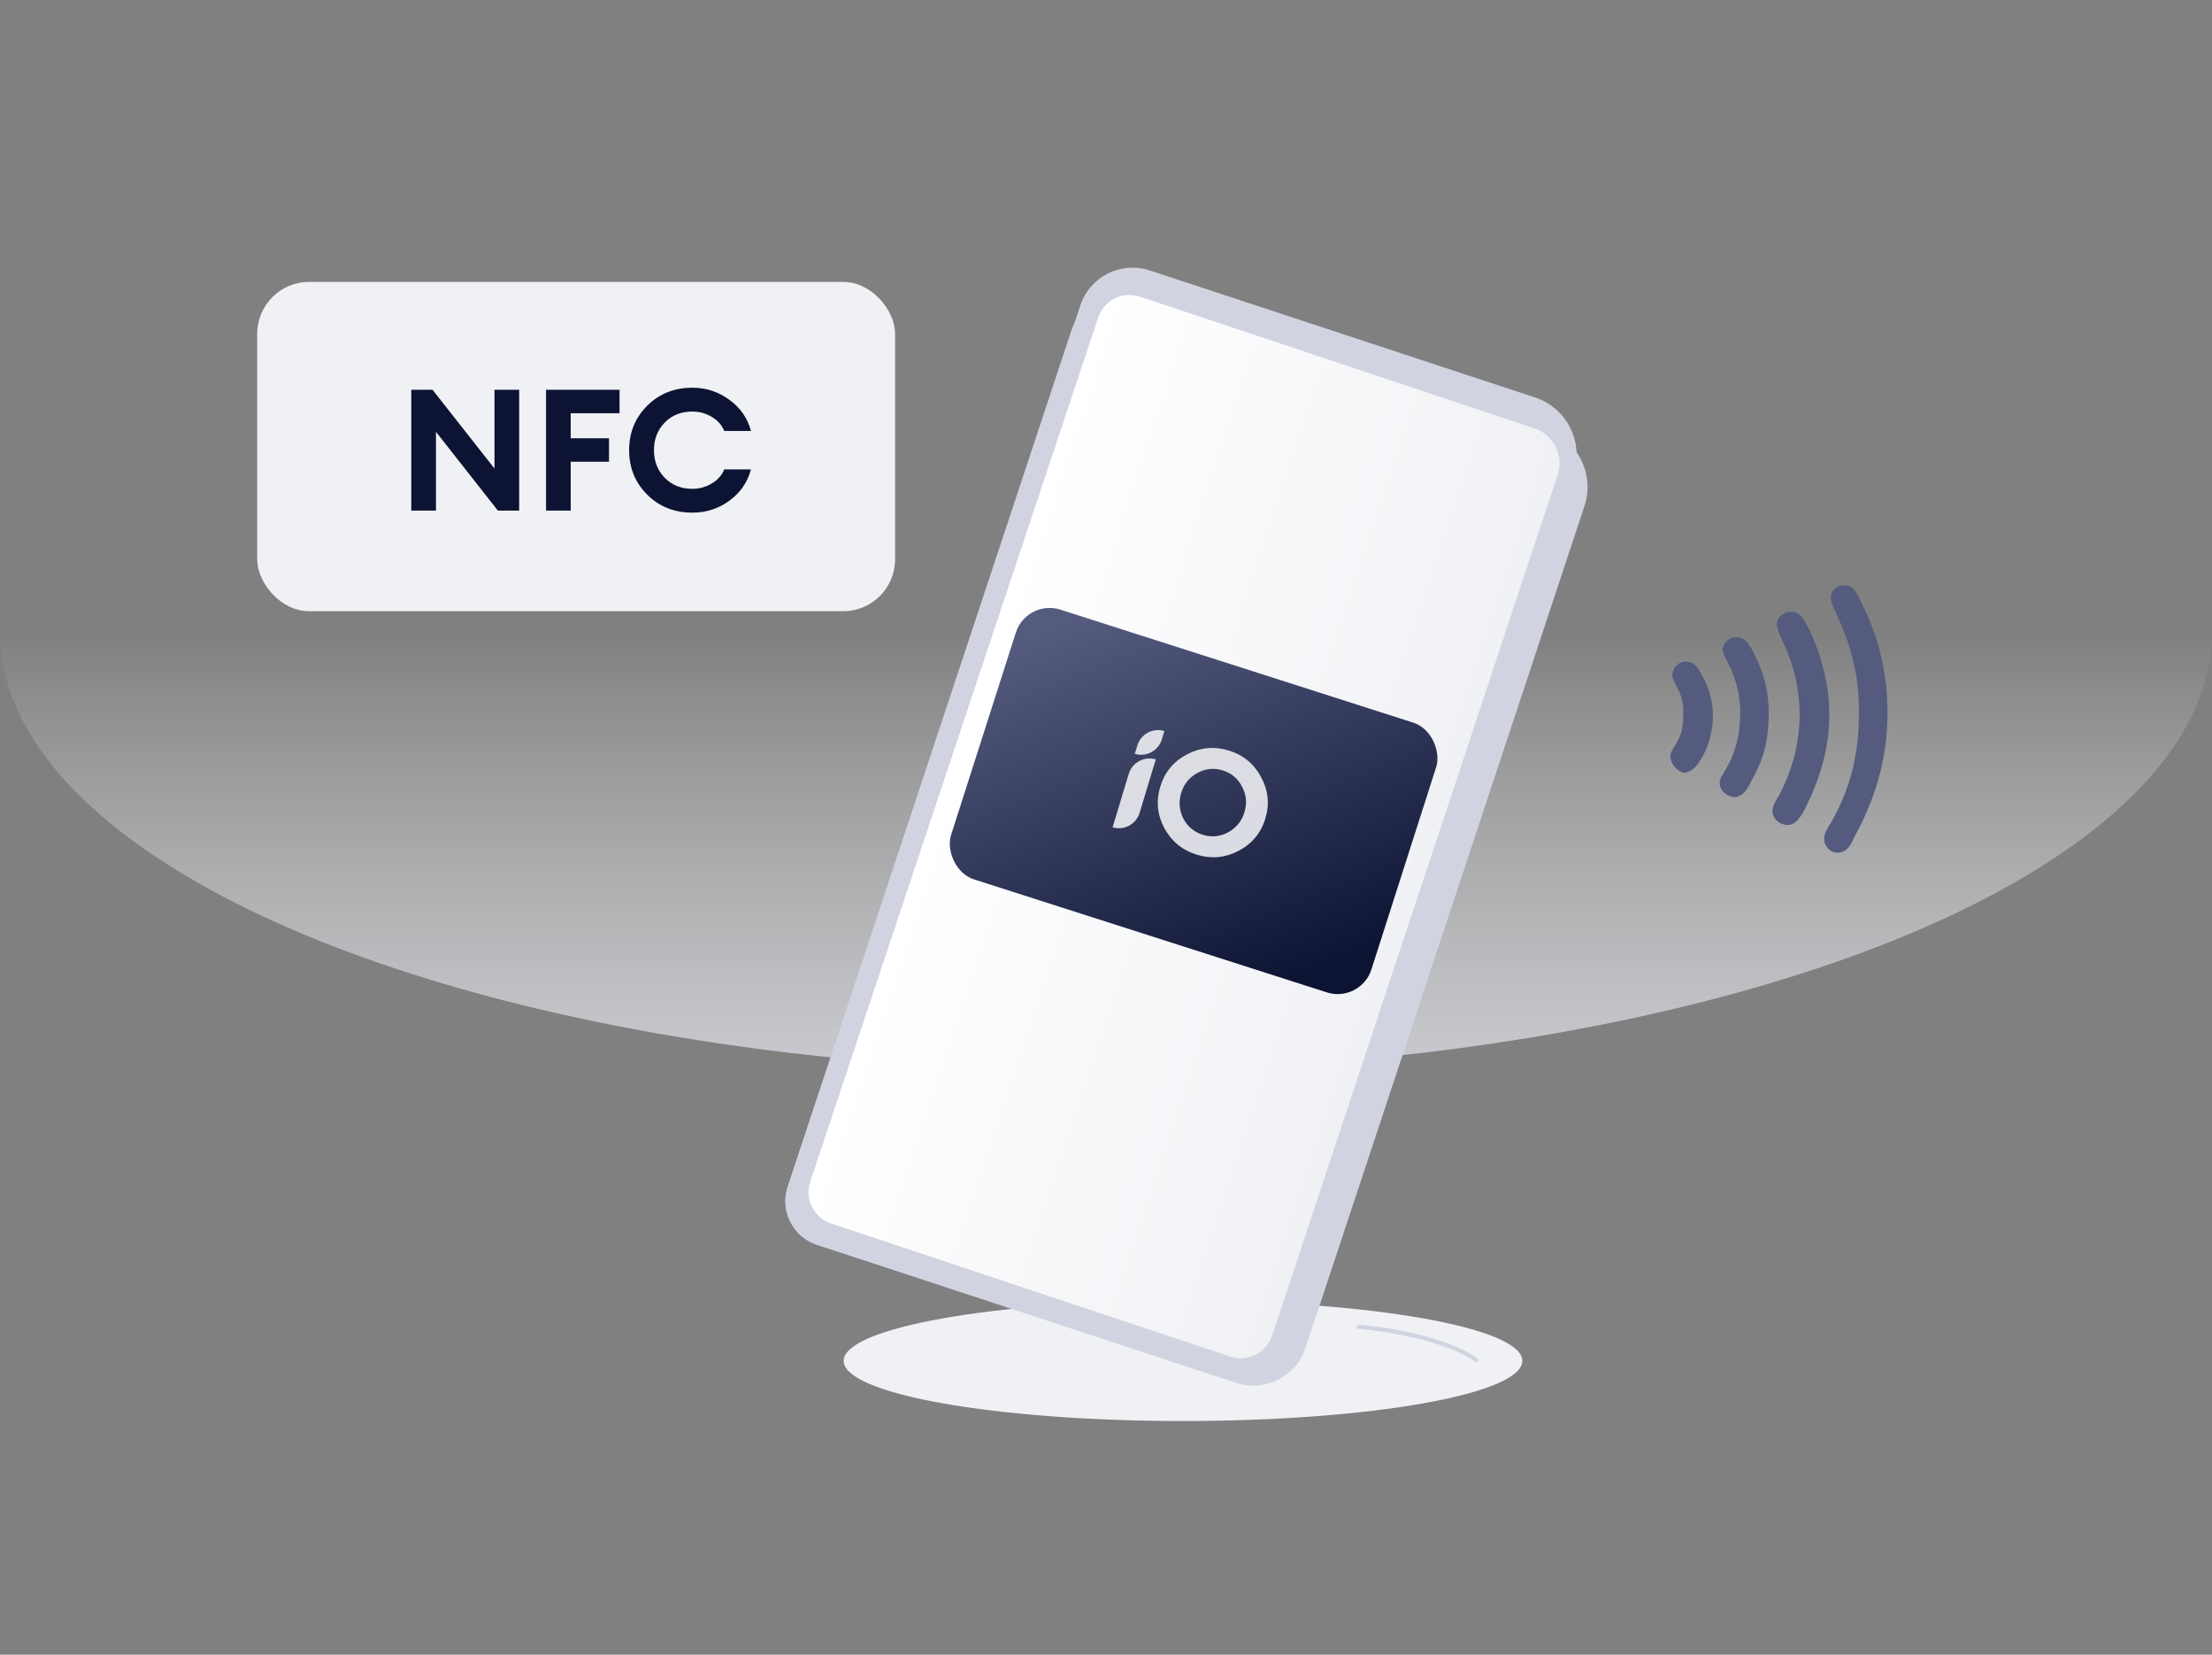 <svg width="234" height="175" viewBox="0 0 234 175" fill="none" xmlns="http://www.w3.org/2000/svg">
<rect x="0" y="0" width="234" height="175" fill="#808080" stroke="none"/>
<ellipse cx="117" cy="66.854" rx="117" ry="46.436" fill="url(#paint0_linear_16940_54192)"/>
<path fill-rule="evenodd" clip-rule="evenodd" d="M176.71 79.977C176.719 79.609 176.849 79.366 177.24 78.763C177.894 77.675 178.033 77.066 178.064 75.718C178.095 74.371 177.984 73.756 177.381 72.639C177.262 72.392 176.899 71.77 176.908 71.403C176.924 70.668 177.568 69.947 178.321 69.965C178.949 69.979 179.445 70.237 179.926 71.228C180.773 72.594 181.238 74.199 181.199 75.913C181.159 77.627 180.618 79.331 179.709 80.658C179.189 81.381 178.679 81.737 178.05 81.722C177.303 81.461 176.693 80.711 176.71 79.977ZM181.921 82.791C181.929 82.424 182.06 82.182 182.581 81.336C183.628 79.522 184.047 77.694 184.092 75.735C184.135 73.898 183.8 72.052 182.838 70.192C182.356 69.322 182.239 68.952 182.248 68.585C182.256 68.217 182.778 67.373 183.656 67.393C184.536 67.413 184.904 67.789 185.623 69.276C186.705 71.384 187.162 73.356 187.105 75.804C187.046 78.376 186.627 80.205 185.188 82.745C184.792 83.593 184.272 84.316 183.393 84.296C182.516 84.152 181.904 83.526 181.921 82.791ZM187.505 85.738C187.519 85.126 187.907 84.644 188.301 83.918C189.615 81.375 190.305 78.696 190.367 76.001C190.432 73.184 189.866 70.475 188.548 67.75C188.067 66.759 187.953 66.266 187.962 65.898C187.973 65.41 188.618 64.689 189.497 64.71C190.501 64.733 190.734 65.473 191.34 66.467C192.539 68.945 193.594 72.278 193.507 76.075C193.442 78.891 192.746 81.816 191.163 85.087C190.501 86.542 189.856 87.262 189.103 87.245C188.1 87.222 187.488 86.472 187.505 85.738ZM192.965 88.683C192.976 88.192 193.239 87.708 193.629 87.105C195.592 83.718 196.549 80.31 196.647 76.024C196.74 71.982 196.06 68.781 194.265 64.941C194.027 64.323 193.665 63.703 193.676 63.212C193.693 62.477 194.335 61.88 195.088 61.897C195.967 61.917 196.332 62.415 196.929 63.778C198.971 67.869 199.759 71.808 199.66 76.094C199.559 80.503 198.336 84.518 196.238 88.391C195.841 89.238 195.442 90.211 194.312 90.184C193.684 90.17 192.945 89.539 192.965 88.683Z" fill="#545B7E"/>
<path d="M125.144 150.286C144.97 150.286 161.042 147.438 161.042 143.924C161.042 140.411 144.97 137.562 125.144 137.562C105.319 137.562 89.247 140.411 89.247 143.924C89.247 147.438 105.319 150.286 125.144 150.286Z" fill="#F0F1F5"/>
<path d="M156.171 144.051C156.129 144.051 156.086 144.039 156.048 144.013C151.808 141.139 143.785 140.55 143.704 140.545C143.583 140.536 143.491 140.43 143.5 140.308C143.508 140.187 143.616 140.1 143.735 140.103C144.069 140.126 151.957 140.706 156.295 143.646C156.396 143.715 156.423 143.852 156.355 143.953C156.312 144.017 156.242 144.051 156.171 144.051Z" fill="#D1D4E0"/>
<path d="M83.325 125.521L113.321 35.009C114.33 31.963 117.614 30.31 120.662 31.313L163.543 45.429C166.904 46.535 168.729 50.16 167.616 53.52L138.108 142.556C137.099 145.601 133.815 147.255 130.768 146.252L86.41 131.65C83.864 130.812 82.481 128.065 83.325 125.521Z" fill="#D1D4E0"/>
<path d="M83.335 125.498L114.287 32.292C115.298 29.248 118.583 27.597 121.629 28.601L162.391 42.037C165.747 43.144 167.571 46.762 166.464 50.119L136.253 141.699C135.25 144.739 131.98 146.397 128.935 145.41L86.441 131.637C83.881 130.807 82.487 128.051 83.335 125.498Z" fill="#D1D4E0"/>
<path d="M120.592 31.379L162.331 45.311C164.36 45.989 165.457 48.181 164.784 50.211L134.571 141.259C133.964 143.091 131.985 144.081 130.155 143.471L87.919 129.393C86.091 128.783 85.102 126.807 85.712 124.978L116.176 33.586C116.786 31.757 118.763 30.768 120.592 31.379Z" fill="url(#paint1_linear_16940_54192)"/>
<rect x="108.606" y="63.333" width="46.685" height="29.956" rx="3.744" transform="rotate(17.752 108.606 63.333)" fill="url(#paint2_linear_16940_54192)"/>
<path opacity="0.89" fill-rule="evenodd" clip-rule="evenodd" d="M120.046 79.726L120.313 78.845C120.68 77.632 121.961 76.946 123.174 77.313L122.907 78.194C122.54 79.407 121.259 80.093 120.046 79.726ZM117.696 87.497L119.405 81.847C119.772 80.634 121.053 79.948 122.266 80.314L120.557 85.965C120.19 87.178 118.909 87.864 117.696 87.497ZM127.268 88.293C126.339 88.012 125.646 87.442 125.189 86.582C124.746 85.716 124.667 84.811 124.952 83.87C125.236 82.928 125.802 82.224 126.648 81.759C127.508 81.286 128.402 81.19 129.331 81.471C130.261 81.752 130.947 82.326 131.39 83.193C131.847 84.053 131.933 84.953 131.648 85.895C131.363 86.837 130.791 87.544 129.931 88.016C129.085 88.482 128.197 88.574 127.268 88.293ZM126.632 90.397C128.167 90.861 129.637 90.721 131.042 89.976C132.46 89.224 133.399 88.087 133.86 86.564C134.32 85.041 134.167 83.579 133.401 82.177C132.647 80.769 131.503 79.832 129.968 79.368C128.432 78.903 126.956 79.047 125.538 79.799C124.133 80.544 123.2 81.678 122.74 83.201C122.279 84.723 122.426 86.189 123.179 87.598C123.946 89 125.096 89.933 126.632 90.397Z" fill="#F0F1F5"/>
<rect x="27.209" y="29.814" width="67.479" height="34.828" rx="5.492" fill="#F0F1F5"/>
<path d="M54.92 54.001H52.67L46.118 45.666V54.001H43.508V41.221H45.758L52.31 49.554V41.221H54.92V54.001ZM57.764 54.001V41.221H65.54V43.705H60.374V46.35H64.424V48.834H60.374V54.001H57.764ZM73.249 54.217C71.329 54.217 69.733 53.581 68.461 52.309C67.189 51.036 66.553 49.471 66.553 47.611C66.553 45.751 67.189 44.184 68.461 42.913C69.733 41.641 71.329 41.005 73.249 41.005C74.701 41.005 76.003 41.431 77.155 42.282C78.319 43.123 79.081 44.221 79.441 45.577H76.615C76.363 44.953 75.919 44.455 75.283 44.083C74.659 43.711 73.981 43.525 73.249 43.525C72.049 43.525 71.071 43.914 70.315 44.694C69.559 45.474 69.181 46.447 69.181 47.611C69.181 48.775 69.559 49.746 70.315 50.526C71.071 51.306 72.049 51.697 73.249 51.697C73.981 51.697 74.659 51.511 75.283 51.139C75.919 50.767 76.363 50.269 76.615 49.645H79.441C79.081 51.001 78.319 52.105 77.155 52.956C76.003 53.797 74.701 54.217 73.249 54.217Z" fill="#0D1332"/>
<defs>
<linearGradient id="paint0_linear_16940_54192" x1="116.456" y1="66.818" x2="116.456" y2="129.944" gradientUnits="userSpaceOnUse">
<stop stop-color="white" stop-opacity="0"/>
<stop offset="1" stop-color="#D8DBE5"/>
</linearGradient>
<linearGradient id="paint1_linear_16940_54192" x1="149.792" y1="95.508" x2="100.826" y2="79.298" gradientUnits="userSpaceOnUse">
<stop stop-color="#F0F1F5"/>
<stop offset="1" stop-color="white"/>
</linearGradient>
<linearGradient id="paint2_linear_16940_54192" x1="151.697" y1="90.165" x2="124.088" y2="56.186" gradientUnits="userSpaceOnUse">
<stop stop-color="#0D1332"/>
<stop offset="1" stop-color="#545B7E"/>
</linearGradient>
</defs>
</svg>
